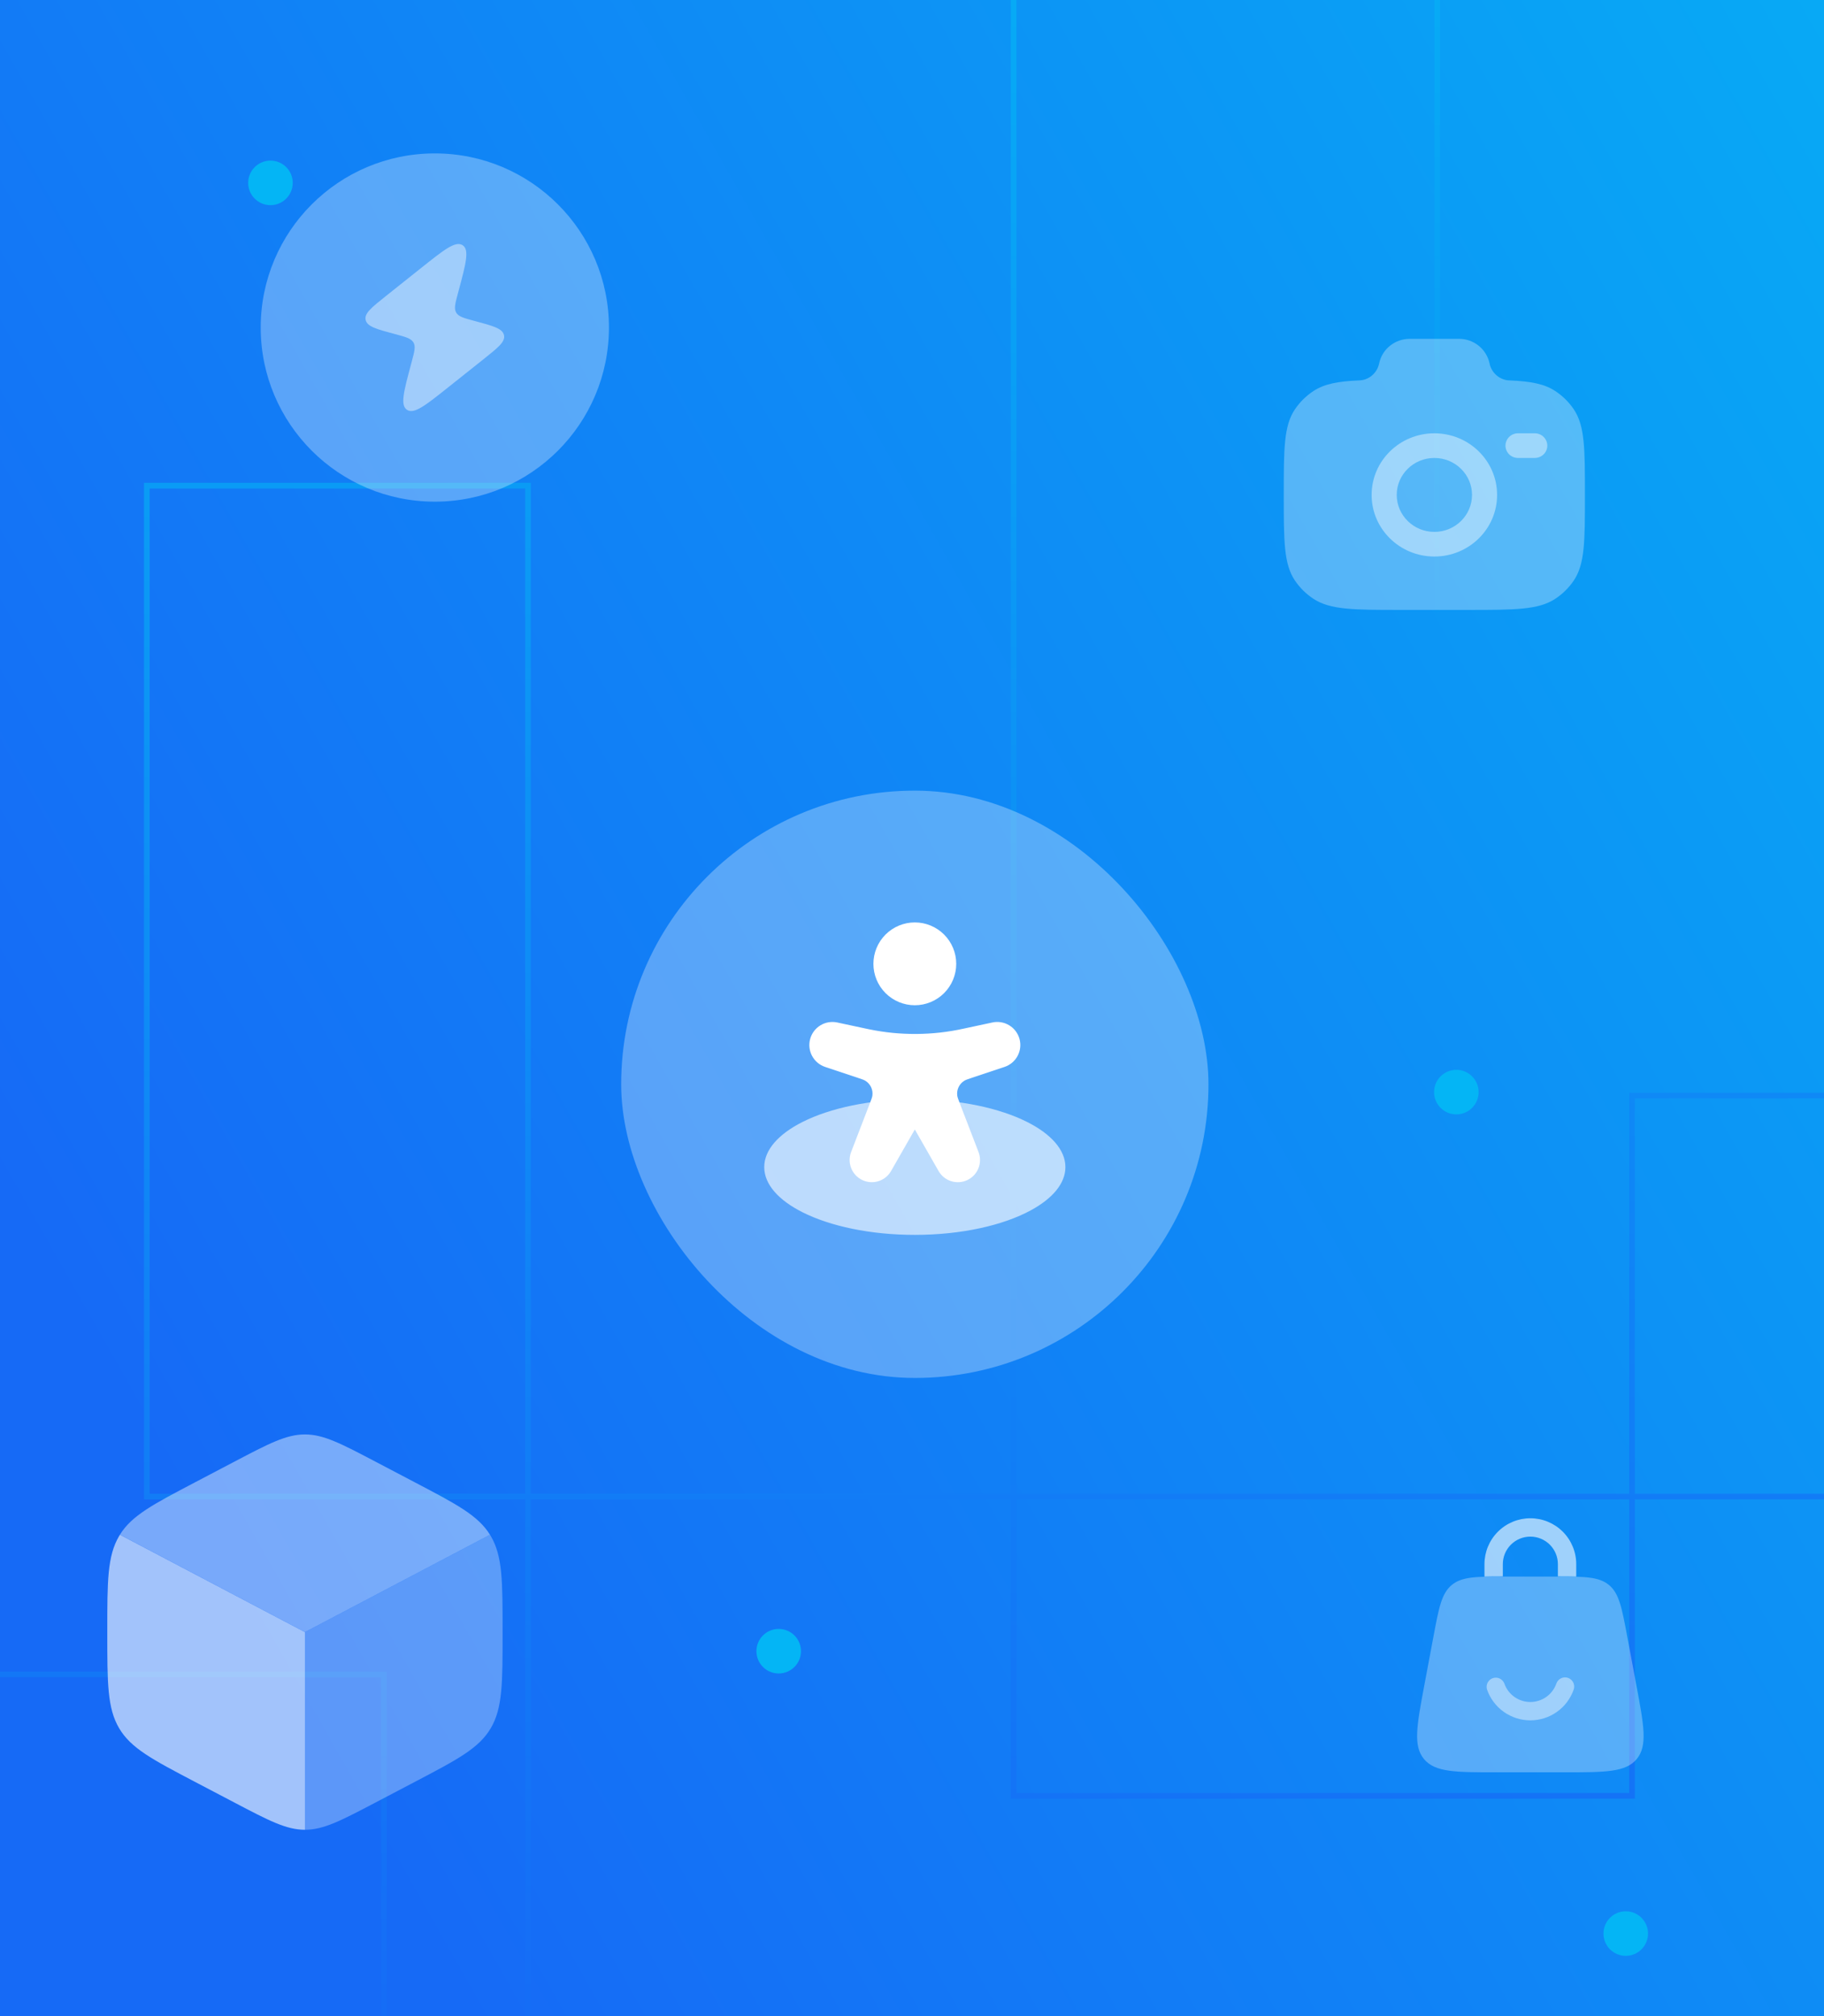 <svg width="323" height="357" viewBox="0 0 323 357" fill="none" xmlns="http://www.w3.org/2000/svg">
<rect x="0" y="0" width="323" height="357" fill="#333333" stroke="none"/>
<g clip-path="url(#clip0_4275_6279)">
<path d="M0 0H323V491H0V0Z" fill="url(#paint0_linear_4275_6279)"/>
<circle cx="287.894" cy="342.383" r="3.945" fill="#04B5F5"/>
<circle cx="137.894" cy="292.383" r="3.945" fill="#04B5F5"/>
<circle cx="257.894" cy="193.383" r="3.945" fill="#04B5F5"/>
<circle cx="47.894" cy="32.383" r="3.945" fill="#04B5F5"/>
<path d="M68.5 371C68.5 371.276 68.276 371.5 68 371.5C67.724 371.5 67.5 371.276 67.5 371V297H-9C-9.276 297 -9.5 296.776 -9.5 296.5C-9.5 296.224 -9.276 296 -9 296H68.5V371ZM179.5 -38.5C179.776 -38.5 180 -38.276 180 -38V264.5H288.5V193.5H336.5C336.776 193.5 337 193.724 337 194C337 194.276 336.776 194.5 336.5 194.5H289.5V264.5H329C329.276 264.5 329.5 264.724 329.5 265C329.5 265.276 329.276 265.5 329 265.5H289.5V318.5H179V265.5H94V367.5C94 367.776 93.776 368 93.5 368C93.224 368 93 367.776 93 367.5V265.5H25.5V85.5H94V264.5H179V-38C179 -38.276 179.224 -38.5 179.5 -38.5ZM180 317.5H288.5V265.5H180V317.5ZM26.5 264.5H93V86.5H26.5V264.5ZM254.5 -37C254.776 -37 255 -36.776 255 -36.5V108C255 108.276 254.776 108.5 254.5 108.5C254.224 108.5 254 108.276 254 108V-36.5C254 -36.776 254.224 -37 254.5 -37Z" fill="url(#paint1_linear_4275_6279)"/>
<rect x="110" y="140" width="104" height="104" rx="52" fill="white" fill-opacity="0.3"/>
<path opacity="0.6" d="M182.578 214.296C186.381 212.224 188.666 209.563 188.666 206.664C188.666 203.592 186.098 200.787 181.877 198.664C176.994 196.211 169.898 194.664 162 194.664C154.101 194.664 147.005 196.211 142.122 198.664C137.901 200.787 135.333 203.592 135.333 206.664C135.333 209.736 137.901 212.541 142.122 214.664C147.005 217.117 154.101 218.664 162 218.664C170.285 218.664 177.685 216.965 182.578 214.296Z" fill="white"/>
<path fill-rule="evenodd" clip-rule="evenodd" d="M154.666 170.669C154.666 168.724 155.439 166.859 156.814 165.484C158.189 164.109 160.054 163.336 161.999 163.336C163.944 163.336 165.81 164.109 167.185 165.484C168.56 166.859 169.333 168.724 169.333 170.669C169.333 172.614 168.56 174.479 167.185 175.855C165.81 177.23 163.944 178.003 161.999 178.003C160.054 178.003 158.189 177.23 156.814 175.855C155.439 174.479 154.666 172.614 154.666 170.669Z" fill="white"/>
<path d="M151.928 190.861L146.128 188.928C145.134 188.6 144.304 187.903 143.809 186.981C143.313 186.06 143.191 184.983 143.466 183.973C143.742 182.964 144.394 182.098 145.288 181.555C146.183 181.012 147.252 180.834 148.274 181.056L153.336 182.141L153.896 182.258C159.431 183.404 165.146 183.364 170.664 182.141L175.722 181.056C176.746 180.831 177.816 181.009 178.712 181.551C179.609 182.094 180.262 182.96 180.538 183.97C180.814 184.981 180.691 186.059 180.195 186.981C179.699 187.904 178.867 188.601 177.872 188.928L172.072 190.861C171.37 191.096 171.021 191.213 170.757 191.376C170.318 191.647 169.966 192.039 169.746 192.506C169.525 192.973 169.445 193.494 169.514 194.005C169.557 194.312 169.69 194.656 169.954 195.346L173.28 203.992C173.637 204.916 173.632 205.942 173.265 206.863C172.898 207.784 172.197 208.532 171.301 208.957C170.405 209.383 169.382 209.453 168.436 209.156C167.491 208.858 166.693 208.213 166.202 207.352L162 199.997L157.797 207.349C157.307 208.211 156.509 208.855 155.563 209.153C154.617 209.451 153.594 209.38 152.699 208.955C151.803 208.529 151.101 207.781 150.734 206.86C150.367 205.939 150.362 204.914 150.72 203.989L154.045 195.346C154.312 194.656 154.442 194.312 154.485 194.005C154.555 193.494 154.474 192.973 154.254 192.506C154.033 192.039 153.682 191.647 153.242 191.376C152.978 191.213 152.629 191.096 151.928 190.861Z" fill="white"/>
<g opacity="0.6">
<path opacity="0.5" d="M253.846 289.768C254.797 284.698 255.271 282.161 257.076 280.661C258.883 279.164 261.462 279.164 266.623 279.164H275.376C280.539 279.164 283.117 279.164 284.924 280.661C286.729 282.161 287.204 284.696 288.155 289.768L289.78 298.434C291.117 305.567 291.786 309.133 289.836 311.482C287.886 313.831 284.259 313.831 277.003 313.831H264.998C257.741 313.831 254.112 313.831 252.164 311.482C250.214 309.133 250.884 305.567 252.221 298.434L253.846 289.768Z" fill="white"/>
<path d="M266.125 276.969C266.125 275.676 266.639 274.436 267.553 273.522C268.467 272.607 269.707 272.094 271 272.094C272.293 272.094 273.533 272.607 274.447 273.522C275.361 274.436 275.875 275.676 275.875 276.969V279.135C277.101 279.135 278.176 279.14 279.125 279.168V276.969C279.125 274.814 278.269 272.747 276.745 271.224C275.222 269.7 273.155 268.844 271 268.844C268.845 268.844 266.778 269.7 265.255 271.224C263.731 272.747 262.875 274.814 262.875 276.969V279.168C263.824 279.14 264.899 279.135 266.125 279.135V276.969ZM266.402 298.126C266.738 299.077 267.361 299.901 268.185 300.484C269.008 301.066 269.992 301.379 271.001 301.379C272.01 301.379 272.994 301.066 273.818 300.484C274.641 299.901 275.264 299.077 275.6 298.126C275.668 297.922 275.777 297.733 275.919 297.571C276.061 297.409 276.234 297.277 276.428 297.182C276.622 297.088 276.833 297.033 277.048 297.02C277.263 297.008 277.479 297.039 277.682 297.111C277.886 297.183 278.073 297.294 278.232 297.439C278.392 297.584 278.521 297.759 278.613 297.955C278.704 298.15 278.755 298.362 278.764 298.577C278.773 298.792 278.739 299.007 278.663 299.21C278.103 300.794 277.066 302.166 275.693 303.136C274.321 304.107 272.682 304.628 271.001 304.628C269.32 304.628 267.681 304.107 266.309 303.136C264.937 302.166 263.899 300.794 263.339 299.21C263.203 298.805 263.232 298.364 263.419 297.981C263.606 297.598 263.936 297.303 264.338 297.161C264.74 297.019 265.181 297.04 265.568 297.221C265.954 297.402 266.254 297.727 266.402 298.126Z" fill="white"/>
</g>
<g opacity="0.6">
<path opacity="0.5" d="M46.167 57.997C46.167 40.968 59.971 27.164 77 27.164C94.03 27.164 107.834 40.968 107.834 57.997C107.834 75.027 94.03 88.831 77 88.831C59.971 88.831 46.167 75.027 46.167 57.997Z" fill="white"/>
<path d="M74.616 47.419L68.403 52.367C65.798 54.442 64.493 55.481 64.749 56.638L64.762 56.696C65.052 57.846 66.704 58.29 70.01 59.175C71.844 59.669 72.763 59.915 73.195 60.609L73.216 60.646C73.632 61.352 73.395 62.234 72.923 63.998L72.8 64.46C71.487 69.35 70.833 71.795 72.094 72.585C73.355 73.374 75.362 71.777 79.38 68.576L85.593 63.631C88.201 61.553 89.502 60.517 89.25 59.357L89.237 59.299C88.944 58.148 87.295 57.705 83.989 56.82C82.155 56.326 81.236 56.08 80.804 55.386L80.783 55.349C80.367 54.646 80.604 53.764 81.076 52L81.199 51.538C82.509 46.648 83.166 44.2 81.905 43.41C80.644 42.621 78.634 44.221 74.616 47.419Z" fill="white"/>
</g>
<g opacity="0.6">
<path d="M41.477 319.165C47.623 322.392 50.696 324.002 54 324.002V289.002L21.233 271.758L21.093 271.992C19 275.541 19 279.962 19 288.799V289.209C19 298.043 19 302.463 21.09 306.012C23.183 309.565 26.948 311.542 34.477 315.494L41.477 319.165Z" fill="white"/>
<path opacity="0.7" d="M73.52 262.512L66.52 258.837C60.377 255.613 57.304 254 54 254C50.693 254 47.623 255.61 41.477 258.837L34.477 262.512C27.113 266.376 23.347 268.35 21.233 271.752L54 289L86.767 271.756C84.646 268.35 80.887 266.376 73.52 262.512Z" fill="white"/>
<path opacity="0.5" d="M86.91 271.992L86.767 271.758L54 289.002V324.002C57.304 324.002 60.377 322.392 66.523 319.165L73.523 315.49C81.052 311.539 84.817 309.565 86.91 306.012C89 302.463 89 298.043 89 289.212V288.803C89 279.965 89 275.541 86.91 271.992Z" fill="white"/>
</g>
<g opacity="0.6">
<path opacity="0.5" d="M248.074 108H259.925C268.248 108 272.41 108 275.4 106.04C276.69 105.195 277.801 104.104 278.669 102.829C280.666 99.896 280.666 95.808 280.666 87.638C280.666 79.467 280.666 75.379 278.669 72.445C277.801 71.171 276.69 70.08 275.4 69.235C273.48 67.974 271.074 67.523 267.392 67.363C265.634 67.363 264.122 66.056 263.778 64.363C263.515 63.122 262.832 62.011 261.845 61.216C260.857 60.421 259.625 59.992 258.357 60H249.642C247.008 60 244.738 61.827 244.221 64.363C243.877 66.056 242.365 67.363 240.608 67.363C236.928 67.523 234.522 67.976 232.6 69.235C231.31 70.08 230.2 71.171 229.333 72.445C227.333 75.379 227.333 79.464 227.333 87.638C227.333 95.811 227.333 99.894 229.33 102.829C230.194 104.099 231.304 105.189 232.6 106.04C235.589 108 239.752 108 248.074 108Z" fill="white"/>
<path d="M268.816 76.727C268.527 76.724 268.24 76.779 267.972 76.887C267.704 76.996 267.459 77.156 267.253 77.359C267.047 77.561 266.882 77.803 266.77 78.069C266.657 78.335 266.597 78.621 266.595 78.911C266.595 80.116 267.589 81.092 268.816 81.092H271.779C273.005 81.092 274.003 80.113 274.003 78.911C274 78.621 273.941 78.335 273.828 78.069C273.715 77.802 273.55 77.561 273.343 77.358C273.137 77.155 272.892 76.995 272.624 76.886C272.355 76.778 272.068 76.724 271.779 76.727H268.816Z" fill="white"/>
<path fill-rule="evenodd" clip-rule="evenodd" d="M254 76.727C247.867 76.727 242.891 81.612 242.891 87.636C242.891 93.66 247.864 98.545 254.003 98.545C260.136 98.545 265.112 93.663 265.112 87.639C265.112 81.615 260.139 76.727 254.003 76.727M254.003 81.092C250.323 81.092 247.336 84.023 247.336 87.636C247.336 91.249 250.323 94.183 254.003 94.183C257.685 94.183 260.669 91.252 260.669 87.636C260.669 84.023 257.685 81.092 254.003 81.092Z" fill="white"/>
</g>
</g>
<defs>
<linearGradient id="paint0_linear_4275_6279" x1="36" y1="274.463" x2="386.021" y2="75.947" gradientUnits="userSpaceOnUse">
<stop stop-color="#166AF6"/>
<stop offset="1" stop-color="#07ACF5"/>
</linearGradient>
<linearGradient id="paint1_linear_4275_6279" x1="163.75" y1="-38.5" x2="163.75" y2="371.5" gradientUnits="userSpaceOnUse">
<stop stop-color="#05B1F5"/>
<stop offset="1" stop-color="#166AF6"/>
</linearGradient>
<clipPath id="clip0_4275_6279">
<rect width="323" height="357" fill="white"/>
</clipPath>
</defs>
</svg>
